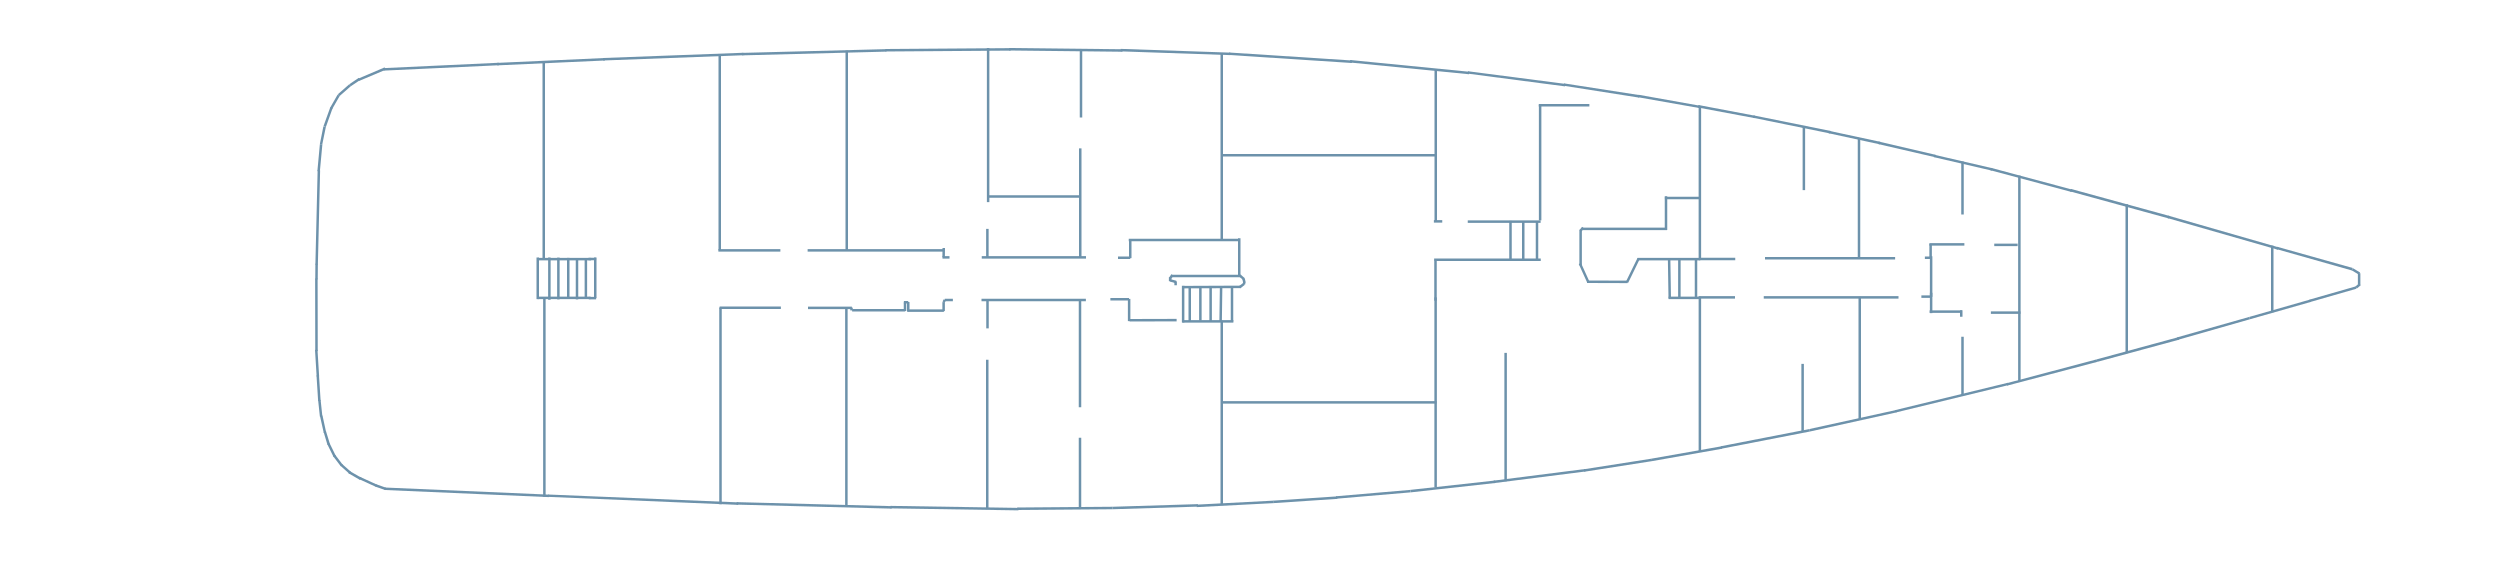 <svg version="1.2" xmlns="http://www.w3.org/2000/svg" viewBox="200 500 2000 450">
	<path id="Forma 1" style="fill: #6d92ab" d="m507.7 553.9l0.8 1.9-21.1 8.9-0.8-1.8z"/>
	<path id="Forma 2" style="fill: #6d92ab" d="m487 562.3l1.1 1.7-7.6 5.1-1.1-1.7z"/>
	<path id="Forma 3" style="fill: #6d92ab" d="m479.3 567.5l1.3 1.5-9 7.9-1.3-1.5z"/>
	<path id="Forma 4" style="fill: #6d92ab" d="m470.1 575.7l1.7 1-6.2 10.8-1.7-1z"/>
	<path id="Forma 5" style="fill: #6d92ab" d="m464.2 585.9l1.9 0.6-5.4 15.1-1.9-0.7z"/>
	<path id="Forma 6" style="fill: #6d92ab" d="m458.7 601.1l2 0.4-2.9 14.1-1.9-0.4z"/>
	<path id="Forma 7" style="fill: #6d92ab" d="m455.9 615.3l2 0.2-2 21.6-2-0.2z"/>
	<path id="Forma 8" style="fill: #6d92ab" d="m454.1 636.3h2l-1.8 75.4h-2z"/>
	<path id="Forma 9" style="fill: #6d92ab" d="m452.3 711h2l-0.1 12.5h-2z"/>
	<path id="Forma 10" style="fill: #6d92ab" d="m452.1 722.8h2l0.1 58.1h-2z"/>
	<path id="Forma 11" style="fill: #6d92ab" d="m452 779.9l2-0.1 1.3 21.2-2 0.1z"/>
	<path id="Forma 12" style="fill: #6d92ab" d="m453.2 800.4l2-0.1 1.3 20.3-2 0.2z"/>
	<path id="Forma 13" style="fill: #6d92ab" d="m454.5 820.1l2-0.2 1.4 13.2-2 0.2z"/>
	<path id="Forma 14" style="fill: #6d92ab" d="m456 832.9l2-0.5 2.9 13.4-1.9 0.5z"/>
	<path id="Forma 15" style="fill: #6d92ab" d="m458.9 845.6l1.9-0.6 3.2 10.4-2 0.6z"/>
	<path id="Forma 16" style="fill: #6d92ab" d="m461.9 855.5l1.8-0.9 5 10.2-1.8 0.9z"/>
	<path id="Forma 17" style="fill: #6d92ab" d="m466.6 865.1l1.6-1.2 6 7.9-1.6 1.2z"/>
	<path id="Forma 18" style="fill: #6d92ab" d="m472.3 872.6l1.3-1.5 7.3 6.5-1.3 1.5z"/>
	<path id="Forma 19" style="fill: #6d92ab" d="m478.7 878.6l1-1.8 9.4 5.4-1 1.8z"/>
	<path id="Forma 20" style="fill: #6d92ab" d="m487 883.2l0.8-1.8 14 6.4-0.8 1.8z"/>
	<path id="Forma 21" style="fill: #6d92ab" d="m500.3 889.3l0.7-1.9 7.9 2.8-0.7 1.9z"/>
	<path id="Forma 22" style="fill: #6d92ab" d="m507.6 892l0.1-2 131.5 5.7-0.1 2z"/>
	<path id="Forma 23" style="fill: #6d92ab" d="m638.5 897.5l0.1-1.9 152.1 6.3-0.1 2z"/>
	<path id="Forma 24" style="fill: #6d92ab" d="m789.2 903.7l0.1-2 124 3.2v2z"/>
	<path id="Forma 25" style="fill: #6d92ab" d="m912.3 906.7l0.1-2 102.3 1.6v2z"/>
	<path id="Forma 26" style="fill: #6d92ab" d="m1013.8 908v-2l76.4-0.6v2z"/>
	<path id="Forma 27" style="fill: #6d92ab" d="m1090.3 907.4l-0.1-2 68.1-2.1 0.1 2z"/>
	<path id="Forma 28" style="fill: #6d92ab" d="m1157.4 905.7l-0.1-2 61.6-3.2 0.1 2z"/>
	<path id="Forma 29" style="fill: #6d92ab" d="m1218.8 902.5l-0.1-2 51-3.4 0.2 2z"/>
	<path id="Forma 30" style="fill: #6d92ab" d="m1268.9 899l-0.1-2 59.5-5.1 0.1 2z"/>
	<path id="Forma 31" style="fill: #6d92ab" d="m1328.5 893.9l-0.3-2 67.9-7.5 0.2 2z"/>
	<path id="Forma 32" style="fill: #6d92ab" d="m1395.1 886.5l-0.2-2 73.2-9.3 0.2 2z"/>
	<path id="Forma 33" style="fill: #6d92ab" d="m1467.4 877.4l-0.3-2 54.3-8.5 0.3 2z"/>
	<path id="Forma 34" style="fill: #6d92ab" d="m1521.7 868.9l-0.4-2 56.1-9.9 0.3 2z"/>
	<path id="Forma 35" style="fill: #6d92ab" d="m1577 859l-0.4-2 71-13.8 0.4 2z"/>
	<path id="Forma 36" style="fill: #6d92ab" d="m1648 845.2l-0.4-2 69.3-15.2 0.4 1.9z"/>
	<path id="Forma 37" style="fill: #6d92ab" d="m1716.6 830l-0.5-1.9 90.2-21.9 0.4 1.9z"/>
	<path id="Forma 38" style="fill: #6d92ab" d="m1805.7 808.5l-0.5-1.9 72.1-19.1 0.5 2z"/>
	<path id="Forma 39" style="fill: #6d92ab" d="m1877.8 789.5l-0.5-2 65.5-17.8 0.6 2z"/>
	<path id="Forma 40" style="fill: #6d92ab" d="m1942.2 771.9l-0.5-2 57.8-16.4 0.5 1.9z"/>
	<path id="Forma 41" style="fill: #6d92ab" d="m2000 755.4l-0.5-1.9 48.7-13.9 0.6 1.9z"/>
	<path id="Forma 42" style="fill: #6d92ab" d="m2048.2 741.6l-0.6-1.9 37-10.6 0.5 1.9z"/>
	<path id="Forma 43" style="fill: #6d92ab" d="m2085.5 730.8l-1.3-1.5 3.2-2.7 1.2 1.6z"/>
	<path id="Forma 44" style="fill: #6d92ab" d="m2088.3 727.8h-2v-9.2h2z"/>
	<path id="Forma 45" style="fill: #6d92ab" d="m2088.1 718l-1 1.7-5.7-3.4 1-1.7z"/>
	<path id="Forma 46" style="fill: #6d92ab" d="m2082.2 714.4l-0.6 2-60.4-17.1 0.5-1.9z"/>
	<path id="Forma 47" style="fill: #6d92ab" d="m2022.9 697.9l-0.6 1.9-88.2-25.3 0.5-2z"/>
	<path id="Forma 48" style="fill: #6d92ab" d="m1935.7 672.8l-0.6 2-79.1-21.7 0.6-2z"/>
	<path id="Forma 49" style="fill: #6d92ab" d="m1857.8 651.7l-0.5 1.9-65-17.4 0.6-1.9z"/>
	<path id="Forma 50" style="fill: #6d92ab" d="m1794 634.6l-0.5 1.9-46.5-10.8 0.4-1.9z"/>
	<path id="Forma 51" style="fill: #6d92ab" d="m1748.7 623.9l-0.5 1.9-45.9-10.6 0.5-2z"/>
	<path id="Forma 52" style="fill: #6d92ab" d="m1704.4 613.5l-0.4 2-41.1-8.9 0.5-1.9z"/>
	<path id="Forma 53" style="fill: #6d92ab" d="m1664.6 604.8l-0.4 2-61.8-12.6 0.4-1.9z"/>
	<path id="Forma 54" style="fill: #6d92ab" d="m1604.1 592.6l-0.4 1.9-45.4-8.5 0.4-2z"/>
	<path id="Forma 55" style="fill: #6d92ab" d="m1560.1 584.6l-0.3 1.9-49.3-8.7 0.3-2z"/>
	<path id="Forma 56" style="fill: #6d92ab" d="m1511.7 576.1l-0.4 2-60.4-9.5 0.3-1.9z"/>
	<path id="Forma 57" style="fill: #6d92ab" d="m1452.2 567.1l-0.2 2-77.9-10.2 0.3-1.9z"/>
	<path id="Forma 58" style="fill: #6d92ab" d="m1375.4 557.4l-0.2 2-95.3-9.4 0.2-2z"/>
	<path id="Forma 59" style="fill: #6d92ab" d="m1281.6 548.4l-0.1 2-98.3-6.4 0.1-2z"/>
	<path id="Forma 60" style="fill: #6d92ab" d="m1184.2 542.1v2l-87.6-3v-2z"/>
	<path id="Forma 61" style="fill: #6d92ab" d="m1098 539.4v2l-90.7-1v-2z"/>
	<path id="Forma 62" style="fill: #6d92ab" d="m1008.5 538.5v2l-100.1 0.7-0.1-2z"/>
	<path id="Forma 63" style="fill: #6d92ab" d="m909.1 539.3l0.1 2-115.5 3v-2z"/>
	<path id="Forma 64" style="fill: #6d92ab" d="m794.7 542.2l0.1 2-112.3 4.2-0.1-2z"/>
	<path id="Forma 65" style="fill: #6d92ab" d="m683.8 546.4l0.1 2-86.1 3.9-0.1-2z"/>
	<path id="Forma 66" style="fill: #6d92ab" d="m599 550.2l0.1 2-92.3 4.3-0.1-2z"/>
	<path id="Forma 67" style="fill: #6d92ab" d="m634 549h2v157.5h-2z"/>
	<path id="Forma 68" style="fill: #6d92ab" d="m634.5 738.3h2v159.2h-2z"/>
	<path id="Forma 69" style="fill: #6d92ab" d="m630 739.3v-2h42.5v2z"/>
	<path id="Forma 70" style="fill: #6d92ab" d="m630.1 708.3v-2h42.8v2z"/>
	<path id="Forma 71" style="fill: #6d92ab" d="m629.2 706h2v33.3h-2z"/>
	<path id="Forma 72" style="fill: #6d92ab" d="m638.5 706h2v33.8h-2z"/>
	<path id="Forma 73" style="fill: #6d92ab" d="m645.7 706.1h2v33.4h-2z"/>
	<path id="Forma 74" style="fill: #6d92ab" d="m653.6 706.3h2v32.7h-2z"/>
	<path id="Forma 75" style="fill: #6d92ab" d="m660.6 706.8h2v32.7h-2z"/>
	<path id="Forma 76" style="fill: #6d92ab" d="m667.7 706.6h2v32.5h-2z"/>
	<path id="Forma 77" style="fill: #6d92ab" d="m670.8 708.2v-2h6.1v2z"/>
	<path id="Forma 78" style="fill: #6d92ab" d="m671 739.5v-2h5.9v2z"/>
	<path id="Forma 79" style="fill: #6d92ab" d="m677.2 738.5h-2v-32.5h2z"/>
	<path id="Forma 80" style="fill: #6d92ab" d="m775.4 746h2v157.4h-2z"/>
	<path id="Forma 81" style="fill: #6d92ab" d="m776.8 700.2h-2v-156.8h2z"/>
	<path id="Forma 82" style="fill: #6d92ab" d="m774.7 701.3v-2h49.6v2z"/>
	<path id="Forma 83" style="fill: #6d92ab" d="m846.1 701.3v-2h109.2v2z"/>
	<path id="Forma 84" style="fill: #6d92ab" d="m954 698.4h2l-0.1 7.5-2-0.1z"/>
	<path id="Forma 85" style="fill: #6d92ab" d="m954 706.9v-2h5.6v2z"/>
	<path id="Forma 86" style="fill: #6d92ab" d="m985.4 706.9v-2h83.4v2z"/>
	<path id="Forma 87" style="fill: #6d92ab" d="m1094.4 707.2v-2h9.8v2z"/>
	<path id="Forma 88" style="fill: #6d92ab" d="m1105.2 706.5h-2v-14.1h2z"/>
	<path id="Forma 89" style="fill: #6d92ab" d="m1103 693v-2h88.1v2z"/>
	<path id="Forma 90" style="fill: #6d92ab" d="m1190.4 690.6h2v29.6h-2z"/>
	<path id="Forma 91" style="fill: #6d92ab" d="m1192.9 719.8v2h-56.2v-2z"/>
	<path id="Forma 92" style="fill: #6d92ab" d="m876.4 540.5h2v159.4h-2z"/>
	<path id="Forma 93" style="fill: #6d92ab" d="m990.9 706.1h-2v-23h2z"/>
	<path id="Forma 94" style="fill: #6d92ab" d="m991.5 661.7h-2v-123.3h2z"/>
	<path id="Forma 95" style="fill: #6d92ab" d="m991.1 658.2v-2h72.7v2z"/>
	<path id="Forma 96" style="fill: #6d92ab" d="m1065.2 705.7h-2v-87h2z"/>
	<path id="Forma 97" style="fill: #6d92ab" d="m1065.8 594h-2v-54.8h2z"/>
	<path id="Forma 98" style="fill: #6d92ab" d="m1178.4 691.9h-2v-148.8h2z"/>
	<path id="Forma 99" style="fill: #6d92ab" d="m1347.6 555.5h2v121.5h-2z"/>
	<path id="Forma 100" style="fill: #6d92ab" d="m1347.1 678.1v-2h6.7v2z"/>
	<path id="Forma 101" style="fill: #6d92ab" d="m1374.2 678.3v-2h58.3v2z"/>
	<path id="Forma 102" style="fill: #6d92ab" d="m1191.1 721.1l1.3-1.5 3.3 2.8-1.3 1.5z"/>
	<path id="Forma 103" style="fill: #6d92ab" d="m1193.8 723l2-0.5 0.7 3.2-2 0.4z"/>
	<path id="Forma 104" style="fill: #6d92ab" d="m1194.5 725.3l2 0.3-0.4 2.1-1.9-0.4z"/>
	<path id="Forma 105" style="fill: #6d92ab" d="m1194.5 726.4l1.3 1.5-3.4 2.7-1.3-1.6z"/>
	<path id="Forma 106" style="fill: #6d92ab" d="m1192.8 728.5v2l-45.8 0.2v-2z"/>
	<path id="Forma 107" style="fill: #6d92ab" d="m1137.2 719.4l1.6 1.2-2.1 2.8-1.6-1.2z"/>
	<path id="Forma 108" style="fill: #6d92ab" d="m1135.1 721.9h2v3h-2z"/>
	<path id="Forma 109" style="fill: #6d92ab" d="m1135.7 725.2l0.6-1.9 4.8 1.3-0.5 2z"/>
	<path id="Forma 110" style="fill: #6d92ab" d="m1139.5 725.1h2v3.1h-2z"/>
	<path id="Forma 111" style="fill: #6d92ab" d="m775.7 747.2v-2h49v2z"/>
	<path id="Forma 112" style="fill: #6d92ab" d="m846.4 747.3v-2h35.1v2z"/>
	<path id="Forma 113" style="fill: #6d92ab" d="m880.2 746.1h2v2.2h-2z"/>
	<path id="Forma 114" style="fill: #6d92ab" d="m881.7 749.2v-2h42.5v2z"/>
	<path id="Forma 115" style="fill: #6d92ab" d="m925 748.8h-2v-6.9h2z"/>
	<path id="Forma 116" style="fill: #6d92ab" d="m923.1 742.8v-2h3.5v2z"/>
	<path id="Forma 117" style="fill: #6d92ab" d="m925.6 741.6h2v7.4h-2z"/>
	<path id="Forma 118" style="fill: #6d92ab" d="m925.8 749.5v-2h29.3v2z"/>
	<path id="Forma 119" style="fill: #6d92ab" d="m955.9 748.9h-2v-7.2h2z"/>
	<path id="Forma 120" style="fill: #6d92ab" d="m955.7 742.2l-1.7-1 1-1.8 1.8 1z"/>
	<path id="Forma 121" style="fill: #6d92ab" d="m955.8 741v-2h6.5v2z"/>
	<path id="Forma 122" style="fill: #6d92ab" d="m985.2 741v-2h83.5v2z"/>
	<path id="Forma 123" style="fill: #6d92ab" d="m1088.3 740.4v-2h14.9v2z"/>
	<path id="Forma 124" style="fill: #6d92ab" d="m1102.3 739.1h2v17.8h-2z"/>
	<path id="Forma 125" style="fill: #6d92ab" d="m1103.7 757.2v-2l37.6-0.1v2z"/>
	<path id="Forma 126" style="fill: #6d92ab" d="m1145.5 728.6h2v29.4h-2z"/>
	<path id="Forma 127" style="fill: #6d92ab" d="m1150.8 729.7h2v27.8h-2z"/>
	<path id="Forma 129" style="fill: #6d92ab" d="m1186.6 757.2h-2v-27.8h2z"/>
	<path id="Forma 141" style="fill: #6d92ab" d="m1145.9 758.1v-2h40.8v2z"/>
	<path id="Forma 142" style="fill: #6d92ab" d="m1177.4 625.2v-2h171.5v2z"/>
	<path id="Forma 143" style="fill: #6d92ab" d="m1176.8 822.9v-2h172.4v2z"/>
	<path id="Forma 144" style="fill: #6d92ab" d="m1349.4 740.6h-2v-32h2z"/>
	<path id="Forma 145" style="fill: #6d92ab" d="m1347.3 708.8v-2h85.3v2z"/>
	<path id="Forma 146" style="fill: #6d92ab" d="m1409.4 707.4h-2v-30.7h2z"/>
	<path id="Forma 147" style="fill: #6d92ab" d="m1417.6 677.4h2v30.4h-2z"/>
	<path id="Forma 148" style="fill: #6d92ab" d="m1428.6 677h2v31.3h-2z"/>
	<path id="Forma 149" style="fill: #6d92ab" d="m1433.1 676.3h-2v-92.2h2z"/>
	<path id="Forma 150" style="fill: #6d92ab" d="m1431 585.2v-2h40.5v2z"/>
	<path id="Forma 151" style="fill: #6d92ab" d="m1558.9 585.7h2v121.6h-2z"/>
	<path id="Forma 152" style="fill: #6d92ab" d="m1558.9 738.3h2v122.9h-2zm457.9-41.8h2v53.3h-2z"/>
	<path id="Forma 153" style="fill: #6d92ab" d="m1900.4 663.4h2v119.1h-2z"/>
	<path id="Forma 154" style="fill: #6d92ab" d="m1814.5 640.5h2v164.9h-2z"/>
	<path id="Forma 155" style="fill: #6d92ab" d="m1769 629.2h2v42.4h-2z"/>
	<path id="Forma 156" style="fill: #6d92ab" d="m1686.2 610.4h2v96.7h-2z"/>
	<path id="Forma 157" style="fill: #6d92ab" d="m1642.1 601h2v51.1h-2z"/>
	<path id="Forma 158" style="fill: #6d92ab" d="m1559.3 708.2v-2h28.9v2z"/>
	<path id="Forma 159" style="fill: #6d92ab" d="m1612 707.6v-2h104.1v2z"/>
	<path id="Forma 160" style="fill: #6d92ab" d="m1739.9 707.2v-2h5.2v2z"/>
	<path id="Forma 161" style="fill: #6d92ab" d="m1558.9 738.9v-2h29.1v2z"/>
	<path id="Forma 162" style="fill: #6d92ab" d="m1611 738.9v-2h107.8v2z"/>
	<path id="Forma 163" style="fill: #6d92ab" d="m1737.1 738.3v-2h7.6v2z"/>
	<path id="Forma 164" style="fill: #6d92ab" d="m1745.9 737.5h-2v-32.5h2z"/>
	<path id="Forma 165" style="fill: #6d92ab" d="m1743.9 734.2h2v16.3h-2z"/>
	<path id="Forma 166" style="fill: #6d92ab" d="m1743.7 750.3v-2h25.9v2z"/>
	<path id="Forma 167" style="fill: #6d92ab" d="m1768 748.2h2v5.2h-2z"/>
	<path id="Forma 168" style="fill: #6d92ab" d="m1769 769.4h2v46.8h-2z"/>
	<path id="Forma 169" style="fill: #6d92ab" d="m1686.8 737.5h2v98.1h-2z"/>
	<path id="Forma 170" style="fill: #6d92ab" d="m1641.1 791.1h2v54.1h-2z"/>
	<path id="Forma 171" style="fill: #6d92ab" d="m1743.5 695.3h2v11.3h-2z"/>
	<path id="Forma 172" style="fill: #6d92ab" d="m1743.5 696.5v-2h28v2z"/>
	<path id="Forma 173" style="fill: #6d92ab" d="m1769.2 695.1h2v0.4h-2z"/>
	<path id="Forma 174" style="fill: #6d92ab" d="m1795.4 696.9v-2h18.7v2z"/>
	<path id="Forma 175" style="fill: #6d92ab" d="m1792.7 751.1v-2h23.7v2z"/>
	<path id="Forma 176" style="fill: #6d92ab" d="m1560.1 657.4v2h-28.2v-2z"/>
	<path id="Forma 177" style="fill: #6d92ab" d="m1531.8 657h2v27h-2z"/>
	<path id="Forma 178" style="fill: #6d92ab" d="m1533.6 682.1v2h-68.6v-2z"/>
	<path id="Forma 179" style="fill: #6d92ab" d="m1465.9 681.5l1.4 1.4-2.5 2.5-1.4-1.4z"/>
	<path id="Forma 180" style="fill: #6d92ab" d="m1463.5 684.1h2v28.2h-2z"/>
	<path id="Forma 181" style="fill: #6d92ab" d="m1463 711.2l1.8-0.8 6.8 15-1.8 0.8z"/>
	<path id="Forma 182" style="fill: #6d92ab" d="m1469.6 726.4v-2l32.4 0.1v2z"/>
	<path id="Forma 183" style="fill: #6d92ab" d="m1502.5 726.3l-1.8-0.9 9.3-19 1.8 0.8z"/>
	<path id="Forma 184" style="fill: #6d92ab" d="m1510 708.3v-2h50.2v2zm24.3-0.5l2-0.1 0.5 31.1h-2z"/>
	<path id="Forma 185" style="fill: #6d92ab" d="m1534.9 739.3v-2h25.7v2z"/>
	<path id="Forma 186" style="fill: #6d92ab" d="m1544.5 738.2h-2v-31.1h2z"/>
	<path id="Forma 187" style="fill: #6d92ab" d="m1555.8 707.3h2v31.5h-2z"/>
	<path id="Forma 130" style="fill: #6d92ab" d="m1177.5 757.1h-2l0.4-28.1h2z"/>
	<path id="Forma 131" style="fill: #6d92ab" d="m1169.5 757.1h-2v-27.9h2z"/>
	<path id="Forma 132" style="fill: #6d92ab" d="m1161.3 756.5h-2v-27.5h2z"/>
	<path id="Forma 133" style="fill: #6d92ab" d="m1176.4 756.6h2v147.3h-2z"/>
	<path id="Forma 134" style="fill: #6d92ab" d="m1347.5 737.9h2v152h-2z"/>
	<path id="Forma 135" style="fill: #6d92ab" d="m1403.5 782.3h2v102.7h-2z"/>
	<path id="Forma 136" style="fill: #6d92ab" d="m876.1 746h2v159.6h-2z"/>
	<path id="Forma 137" style="fill: #6d92ab" d="m989 739.5h2v23.2h-2z"/>
	<path id="Forma 138" style="fill: #6d92ab" d="m988.8 787.8h2v118.9h-2z"/>
	<path id="Forma 139" style="fill: #6d92ab" d="m1063 739.7h2v86.1h-2z"/>
	<path id="Forma 140" style="fill: #6d92ab" d="m1063 850.2h2v56.9h-2z"/>
</svg>